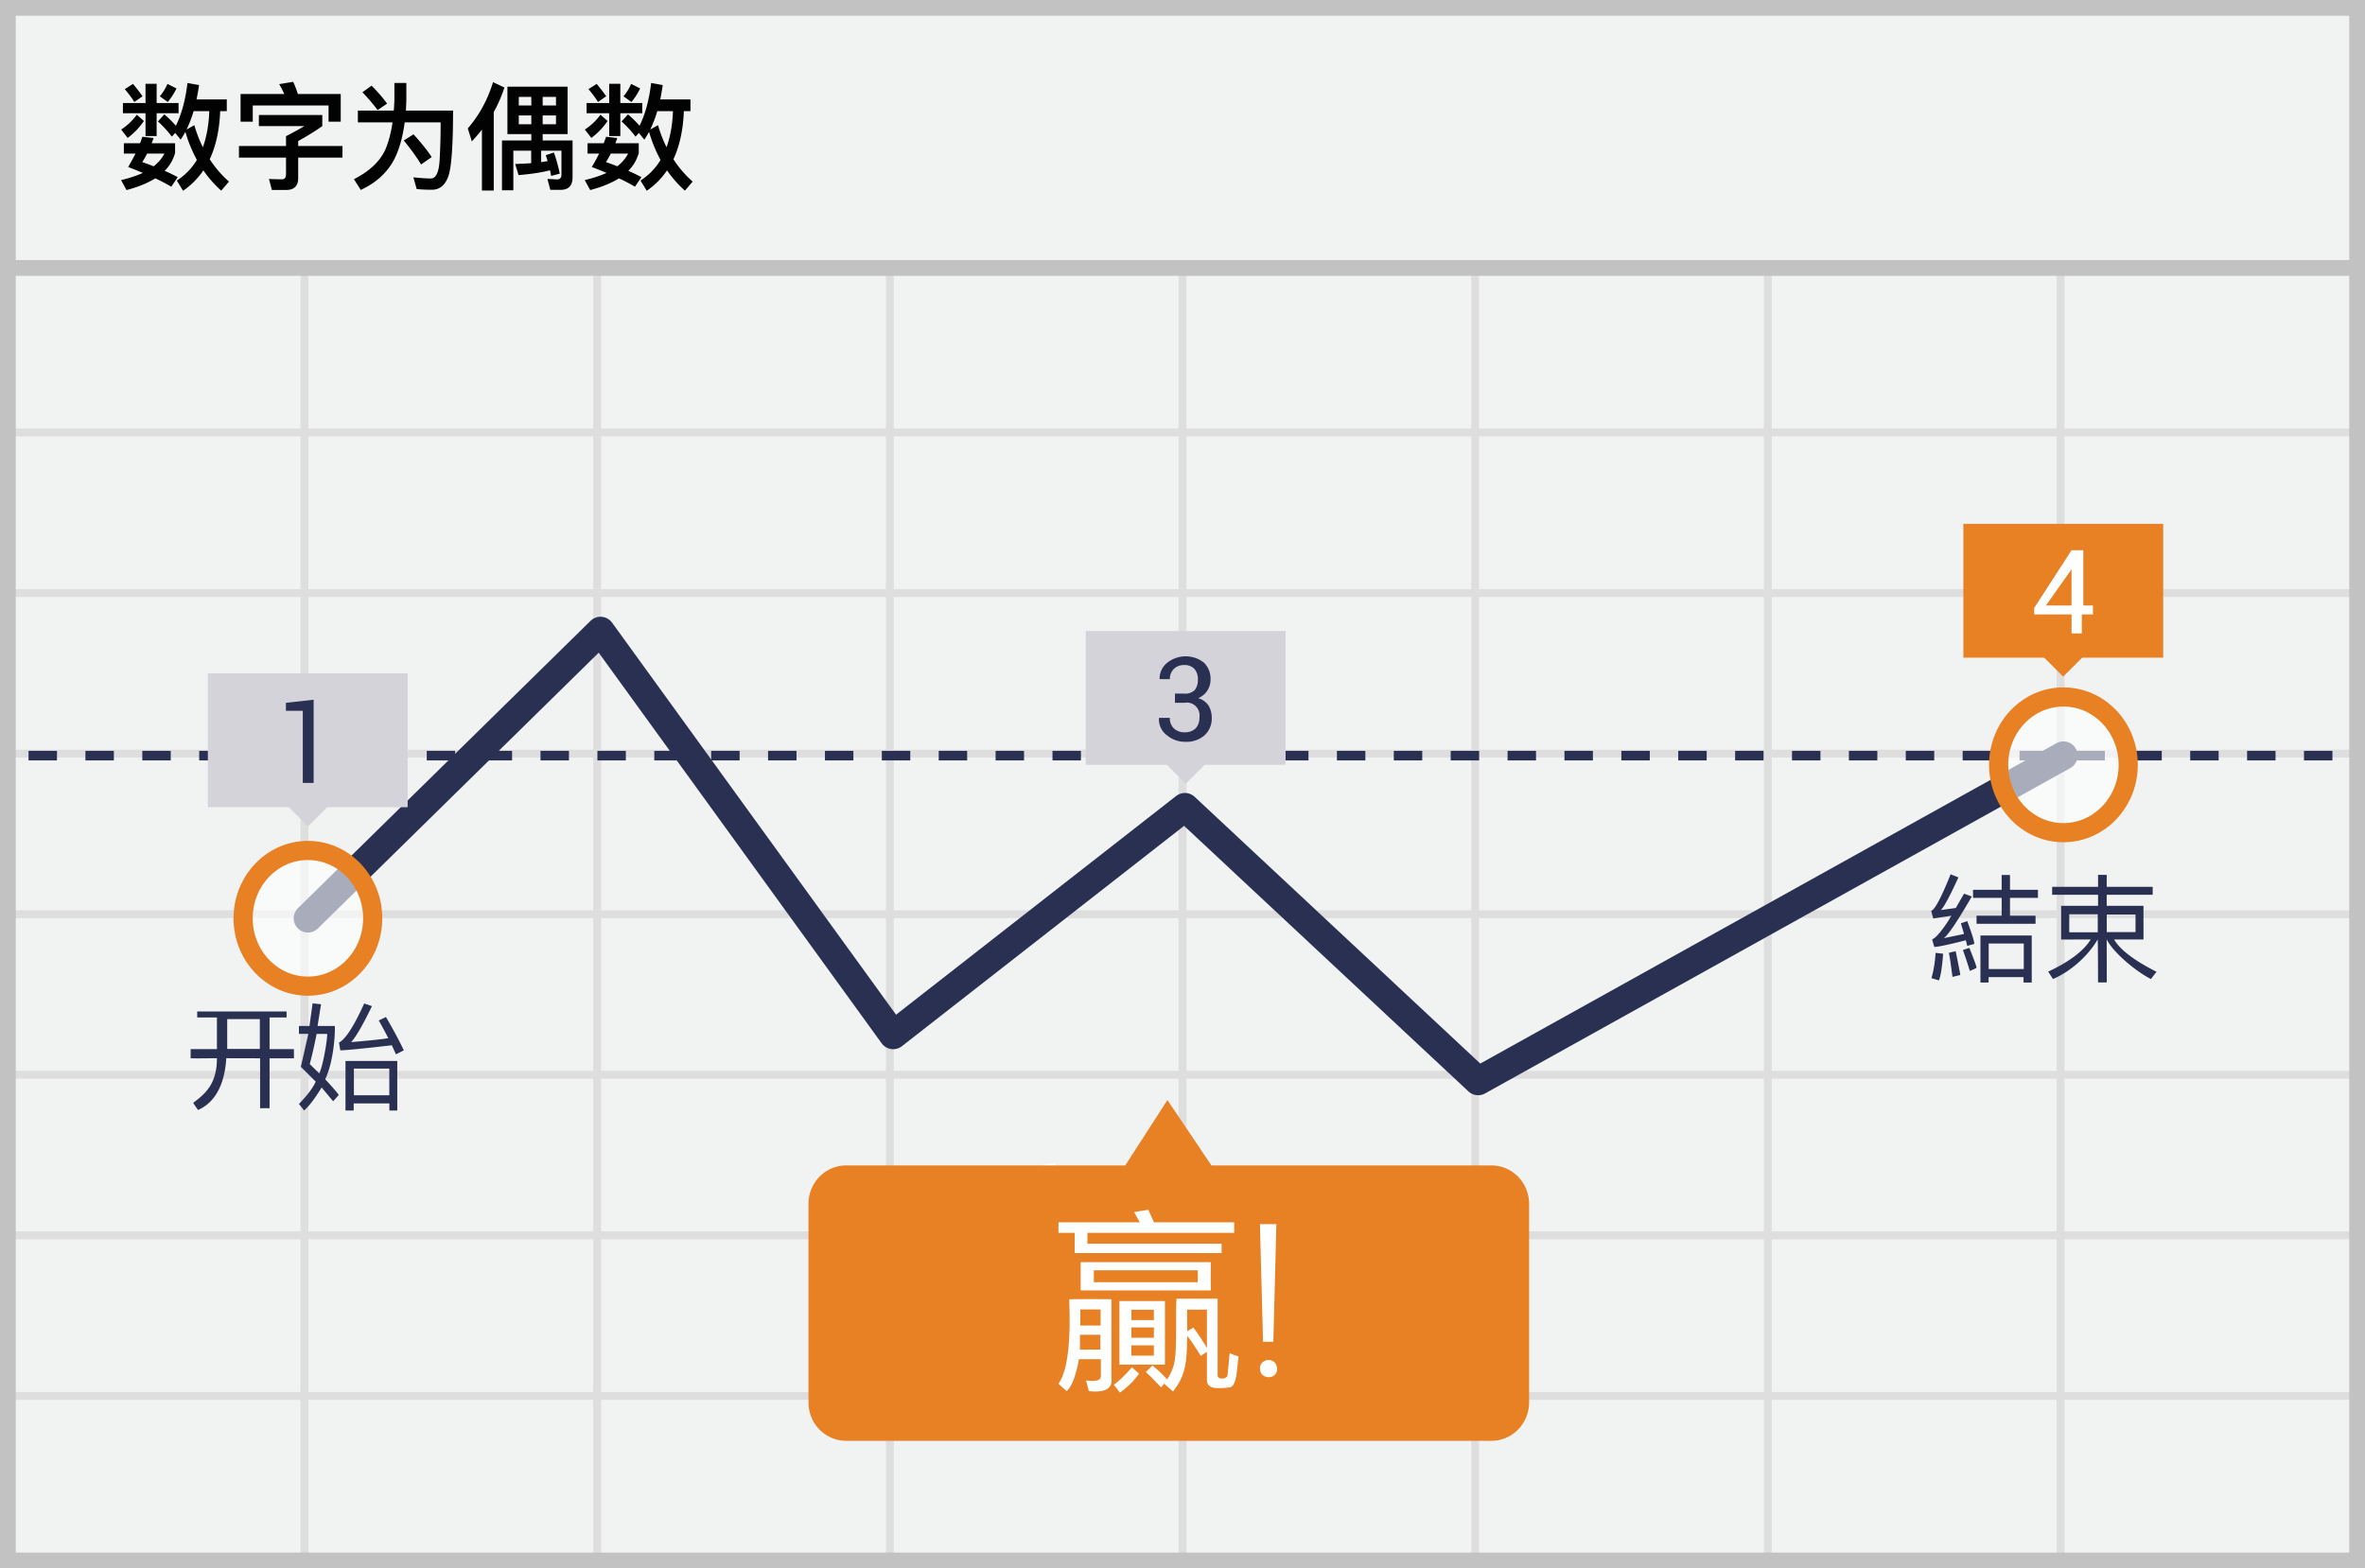 <svg width="300" height="199" viewBox="0 0 300 199" xmlns="http://www.w3.org/2000/svg"><title>simplified chinese Even</title><g fill="none" fill-rule="evenodd"><path fill="#F1F2F2" d="M0 0h300v199H0z"/><path d="M39.125 55.375V74.75H75.25V55.375H39.125zm0-1H75.25V34h1v20.375h36.125V34h1v20.375H149.5V34h1v20.375h36.125V34h1v20.375h36.125V34h1v20.375h36.125V34h1v20.375H299.5v1h-37.625V74.75H299.5v1h-37.625v19.375H299.5v1h-37.625V115.5H299.5v1h-37.625v19.375H299.5v1h-37.625v19.375H299.5v1h-37.625v19.375H299.5v1h-37.625V199h-1v-21.375H224.75V199h-1v-21.375h-36.125V199h-1v-21.375H150.5V199h-1v-21.375h-36.125V199h-1v-21.375H76.25V199h-1v-21.375H39.125V199h-1v-21.375H1.5v-1h36.625V157.25H1.5v-1h36.625v-19.375H1.5v-1h36.625V116.5H1.5v-1h36.625V96.125H1.5v-1h36.625V75.75H1.5v-1h36.625V55.375H1.5v-1h36.625V34h1v20.375zm221.75 1H224.75V74.75h36.125V55.375zm-37.125 0h-36.125V74.75h36.125V55.375zm-37.125 0H150.5V74.75h36.125V55.375zm-37.125 0h-36.125V74.75H149.5V55.375zm-37.125 0H76.25V74.75h36.125V55.375zM39.125 75.75v19.375H75.25V75.75H39.125zm221.75 0H224.75v19.375h36.125V75.75zm-37.125 0h-36.125v19.375h36.125V75.75zm-37.125 0H150.5v19.375h36.125V75.75zm-37.125 0h-36.125v19.375H149.5V75.75zm-37.125 0H76.25v19.375h36.125V75.75zm-73.25 20.375V115.5H75.25V96.125H39.125zm221.75 0H224.75V115.5h36.125V96.125zm-37.125 0h-36.125V115.5h36.125V96.125zm-37.125 0H150.5V115.5h36.125V96.125zm-37.125 0h-36.125V115.5H149.5V96.125zm-37.125 0H76.25V115.5h36.125V96.125zM39.125 116.5v19.375H75.25V116.5H39.125zm221.75 0H224.75v19.375h36.125V116.5zm-37.125 0h-36.125v19.375h36.125V116.5zm-37.125 0H150.5v19.375h36.125V116.5zm-37.125 0h-36.125v19.375H149.5V116.5zm-37.125 0H76.25v19.375h36.125V116.5zm-73.25 20.375v19.375H75.25v-19.375H39.125zm221.75 0H224.75v19.375h36.125v-19.375zm-37.125 0h-36.125v19.375h36.125v-19.375zm-37.125 0H150.5v19.375h36.125v-19.375zm-37.125 0h-36.125v19.375H149.5v-19.375zm-37.125 0H76.25v19.375h36.125v-19.375zm-73.25 20.375v19.375H75.25V157.25H39.125zm221.75 0H224.75v19.375h36.125V157.25zm-37.125 0h-36.125v19.375h36.125V157.25zm-37.125 0H150.5v19.375h36.125V157.25zm-37.125 0h-36.125v19.375H149.5V157.25zm-37.125 0H76.25v19.375h36.125V157.25z" fill="#DFDEDE"/><path stroke="#C2C2C2" stroke-width="2" d="M1 1h298v197H1z"/><path fill="#C2C2C2" d="M0 33h300v2H0z"/><g fill="#FFF"><path d="M148.35 164.31h1.305l.386-14.926h-2.088zM147.96 167.8c.082.8.673 1.004 1.156 1.004.482 0 1.013-.362 1.013-1.003 0-.95-.673-1.176-1.123-1.176-.45 0-1.128.376-1.046 1.176z"/><g><path d="M131.713 167.552c.353.301.654.572.9.812-.719 1.058-1.824 1.986-2.421 2.399a199.75 199.75 0 0 1-.77-.996c.711-.521 1.475-1.26 2.29-2.215zM135.906 159.142v8.066h-5.777v-8.066h5.777zm-1.404 5.614h-2.857v1.314h2.857v-1.314zm0-2.27h-2.857v1.313h2.857v-1.314zm0-2.24h-2.857v1.314h2.857v-1.313zM144.69 150.49v-1.34h-10.175c-.617-1.356-.852-1.886-.705-1.592l-1.81.296.708 1.296h-10.314v1.34h2.06v2.564h18.64v-1.182H126.07v-1.382h18.62zM125.217 154.212h16.5v3.582h-16.5v-3.582zm1.67 1.028v1.516h13.19v-1.516h-13.19zM123.768 158.911c1.775-.016 3.557-.016 5.347 0v9.794c0 .518.447 2.226-2.864 1.868l-.352-1.358c1.25.162 1.876-.008 1.876-.51v-2.186h-2.78c-.372 2.074-.888 3.426-1.548 4.054-.203-.17-.554-.484-1.053-.943 1.845-2.495 1.356-9.919 1.374-10.719zm1.355 4.513v1.89h2.59v-1.89h-2.59zm2.625-3.213h-2.58v2.037h2.58v-2.037z"/><path d="M141.23 165.591l-.788.507c-.77-1.256-1.341-2.103-1.712-2.54-.019 1.491-.074 2.57-.166 3.235-.299 2.16-1.098 3.073-1.633 3.83l-1.133-1.006-.377.485c-.995-1.05-1.646-1.701-1.954-1.952.328-.309.613-.581.858-.818.819.64 1.473 1.314 1.859 1.766.247-.448.747-1.123.964-2.403.29-1.71.093-6.045.22-7.855 2.243-.007 3.983-.007 5.22 0v9.687c-.06.663 1.258.547 1.258 0l.267-2.762c.224.094.602.23 1.132.41-.25 1.686-.174 3.732-1.132 3.927-.68.033-2.883.499-2.883-.9v-3.61zm0-.435v-4.92h-2.51c.014 1.015.02 1.925.015 2.73l.782-.46c.858 1.197 1.429 2.064 1.712 2.601v.05z"/></g></g><g transform="translate(3 65.649)"><path d="M.62 30.228h293.334" stroke="#293052" stroke-width="1.215" stroke-linejoin="round" stroke-dasharray="3.608"/><path stroke="#293052" stroke-width="3.608" stroke-linecap="round" stroke-linejoin="round" d="M36.058 50.873l37.12-36.46L110.3 65.676l37.006-28.904 37.197 34.747 74.242-41.291"/><path d="M186.07 82.23h-35.4l-5.581-8.296-5.353 8.297h-35.4c-2.64 0-4.779 2.18-4.779 4.869v25.203c0 2.689 2.14 4.869 4.779 4.869h81.735a4.731 4.731 0 0 0 3.453-1.384 4.915 4.915 0 0 0 1.44-3.485V87.139a4.916 4.916 0 0 0-1.426-3.51 4.731 4.731 0 0 0-3.467-1.398z" fill="#E88024" fill-rule="nonzero"/><ellipse cx="10.437" cy="9.855" rx="8.219" ry="8.609" opacity=".6" transform="translate(248.308 21.541)" fill="#FFF" fill-rule="nonzero"/><ellipse stroke="#E88024" stroke-width="2.43" cx="258.745" cy="31.397" rx="8.219" ry="8.609"/><ellipse cx="9.481" cy="9.855" rx="8.219" ry="8.609" opacity=".6" transform="translate(26.577 41.018)" fill="#FFF" fill-rule="nonzero"/><ellipse stroke="#E88024" stroke-width="2.43" cx="36.058" cy="50.873" rx="8.219" ry="8.609"/><path fill="#E88024" fill-rule="nonzero" d="M246.053.818h25.346v16.984h-25.346z"/><path fill="#E88024" fill-rule="nonzero" d="M256.263 17.757l2.406-2.406 2.451 2.452-2.406 2.406z"/><path d="M261.077 11.18h1.414v1.13h-1.414v2.414h-1.3V12.31h-4.74v-.818l4.74-7.323h1.491v7.012h-.191zm-4.55 0h3.25V6.233v.35l-3.25 4.597z" fill="#FFF" fill-rule="nonzero"/><path fill="#D5D3DA" fill-rule="nonzero" d="M134.728 14.413h25.347v16.984h-25.347z"/><path fill="#D5D3DA" fill-rule="nonzero" d="M144.965 31.347l2.406-2.406 2.451 2.452-2.406 2.406z"/><path d="M146.044 22.36h1.224c.48.045.954-.126 1.3-.468.275-.382.41-.851.382-1.325a1.931 1.931 0 0 0-.459-1.363 1.701 1.701 0 0 0-1.3-.467 1.778 1.778 0 0 0-1.3.506 1.77 1.77 0 0 0-.497 1.286h-1.3a2.59 2.59 0 0 1 .995-2.104 3.767 3.767 0 0 1 4.625 0c.586.58.893 1.39.841 2.22a2.53 2.53 0 0 1-1.567 2.299 2.296 2.296 0 0 1 1.338.973c.256.45.388.961.382 1.48a2.87 2.87 0 0 1-.917 2.26 3.438 3.438 0 0 1-2.37.818 3.512 3.512 0 0 1-2.332-.78 2.51 2.51 0 0 1-1.07-2.258h1.375c-.024.493.156.974.497 1.324.375.348.87.53 1.377.506a1.928 1.928 0 0 0 1.414-.506c.313-.366.477-.84.459-1.324a1.656 1.656 0 0 0-.443-1.458 1.587 1.587 0 0 0-1.43-.451h-1.224v-1.169z" fill="#293052" fill-rule="nonzero"/><path fill="#D5D3DA" fill-rule="nonzero" d="M23.366 19.788h25.346v16.984H23.366z"/><path fill="#D5D3DA" fill-rule="nonzero" d="M33.623 36.766l2.406-2.406 2.451 2.451-2.406 2.406z"/><path fill="#293052" fill-rule="nonzero" d="M36.784 33.695h-1.376V24.54h-2.14v-1.013l3.516-.39v10.557z"/></g><path d="M24.562 14.103a15.85 15.85 0 0 1-.897 2.338l.985-.558c.294 1 .647 1.94 1.088 2.793.47-1.323.75-2.837.809-4.573h-1.985zm.411 6.19a17.71 17.71 0 0 1-1.455-3.558c-.206.353-.397.692-.603.986l-.691-.853-.427.47a13.208 13.208 0 0 0-1.764-1.926l.808-.897c.53.441 1.015.927 1.47 1.441.707-1.426 1.207-3.235 1.471-5.426l1.47.265a31.177 31.177 0 0 1-.323 1.823h3.838v1.485h-.838c-.088 2.368-.53 4.397-1.324 6.103.677 1.058 1.5 2 2.441 2.838l-.985 1.146a14.426 14.426 0 0 1-2.264-2.573 9.789 9.789 0 0 1-2.574 2.588l-.794-1.294a8.015 8.015 0 0 0 2.544-2.617zm-6.91-2.94l1.426.162c-.089.22-.162.44-.25.661h2.97v1.236a5.078 5.078 0 0 1-1.323 2.264c.573.25 1.132.515 1.661.809l-.823 1.206a21.004 21.004 0 0 0-2.03-1.06c-.985.618-2.205 1.104-3.646 1.486l-.691-1.265c1.058-.25 1.985-.558 2.764-.911-.588-.25-1.206-.5-1.867-.75.353-.588.661-1.162.926-1.706h-1.47v-1.309h2.058c.103-.294.206-.558.294-.823zm1.426 3.75c.617-.486 1.073-1.03 1.367-1.618h-2.19c-.192.368-.398.735-.618 1.088.5.162.97.338 1.44.53zm-3.897-8.029h2.867v-2.44h1.412v2.44h2.779v1.294h-2.78v2.897h-1.41v-2.897h-2.868v-1.294zm5.646-2.426l1.147.573a8.233 8.233 0 0 1-1.102 1.72l-1.015-.72c.382-.44.706-.955.97-1.573zm-4.367 0c.5.603.912 1.132 1.206 1.573l-1.044.72c-.294-.5-.706-1.043-1.206-1.631l1.044-.662zm.486 3.911l.896.794a8.904 8.904 0 0 1-2.058 2.147l-.824-1.059a7.833 7.833 0 0 0 1.986-1.882zm25.864-2.632v3.515h-1.544v-2.06h-9.616v2.06h-1.544v-3.515h5.543a12.426 12.426 0 0 0-.647-1.25l1.78-.294c.205.456.411.97.588 1.544h5.44zM32.84 14.59h8.043V16c-.912.647-1.94 1.28-3.058 1.897v.632h5.617V20h-5.617v2.618c0 .985-.515 1.485-1.53 1.485h-1.808l-.368-1.397c.5.03 1.059.044 1.662.044.323 0 .5-.22.5-.647V20h-5.97v-1.47h5.97v-1.25c.97-.5 1.75-.927 2.323-1.28H32.84V14.59zm14.292-3.72c.853.852 1.5 1.617 1.97 2.279l-1.205.823c-.485-.676-1.132-1.44-1.926-2.264l1.161-.838zm5.323 6.175c1 1.103 1.765 2.059 2.309 2.882l-1.353.941c-.544-.911-1.28-1.926-2.19-3.043l1.234-.78zM50.03 10.53h1.515v2.22c-.015.442-.03.868-.06 1.28h5.985c0 4.323-.19 7.087-.573 8.264-.397 1.176-1.103 1.779-2.103 1.779-.764 0-1.411-.03-1.94-.088L52.44 22.5c.823.088 1.588.147 2.279.147.603-.06.955-.824 1.044-2.294.088-1.47.132-3.088.132-4.823h-4.558c-.25 1.838-.677 3.382-1.294 4.617-.868 1.706-2.294 3.029-4.28 3.955l-.867-1.367c1.97-1 3.294-2.25 3.985-3.75.412-.985.72-2.132.912-3.455h-4.397v-1.5h4.559c.029-.426.058-.853.073-1.28v-2.22zm14.337.47h7.631v6.015h-3.161v.809h3.793V22.5c0 1.058-.514 1.588-1.514 1.588h-1.309l-.367-1.383 1.22.06c.368 0 .559-.207.559-.589v-3.058h-2.573v1.455c.294-.044.573-.088.823-.132-.088-.265-.162-.515-.235-.75l1.029-.338c.28.78.53 1.676.75 2.676l-1.103.294c-.044-.25-.088-.485-.147-.72-.97.264-2.294.47-3.985.617l-.426-1.411c.75-.03 1.426-.06 2.029-.103v-1.588h-2.264v5.028h-1.441v-6.322h3.72v-.81h-3.03v-6.013zm6.16 4.765v-1.118h-1.69v1.118h1.69zm-3.131 0v-1.118h-1.588v1.118h1.588zm-1.588-2.382h1.588v-1.088h-1.588v1.088zm3.029-1.088v1.088h1.69v-1.088h-1.69zm-7.705 4.161a25.085 25.085 0 0 1-1.28 1.485l-.514-1.647c1.44-1.661 2.514-3.617 3.205-5.867l1.441.677a17.228 17.228 0 0 1-1.352 3.117v9.955h-1.5v-7.72zm22.247-2.353a15.85 15.85 0 0 1-.897 2.338l.985-.558c.294 1 .647 1.94 1.088 2.793.47-1.323.75-2.837.81-4.573h-1.986zm.412 6.19a17.71 17.71 0 0 1-1.456-3.558c-.206.353-.397.692-.603.986l-.69-.853-.427.47a13.208 13.208 0 0 0-1.765-1.926l.809-.897c.53.441 1.014.927 1.47 1.441.706-1.426 1.206-3.235 1.47-5.426l1.471.265a31.177 31.177 0 0 1-.323 1.823h3.837v1.485h-.838c-.088 2.368-.529 4.397-1.323 6.103.676 1.058 1.5 2 2.44 2.838l-.984 1.146a14.426 14.426 0 0 1-2.265-2.573 9.789 9.789 0 0 1-2.573 2.588l-.794-1.294a8.015 8.015 0 0 0 2.544-2.617zm-6.911-2.94l1.426.162c-.088.22-.162.44-.25.661h2.97v1.236a5.078 5.078 0 0 1-1.323 2.264c.573.25 1.132.515 1.662.809l-.824 1.206a21.004 21.004 0 0 0-2.029-1.06c-.985.618-2.206 1.104-3.647 1.486l-.69-1.265c1.058-.25 1.984-.558 2.764-.911-.589-.25-1.206-.5-1.868-.75.353-.588.662-1.162.927-1.706h-1.47v-1.309h2.058c.103-.294.206-.558.294-.823zm1.426 3.75c.618-.486 1.074-1.03 1.368-1.618h-2.191c-.191.368-.397.735-.618 1.088.5.162.97.338 1.441.53zm-3.896-8.029h2.867v-2.44h1.411v2.44h2.78v1.294h-2.78v2.897h-1.411v-2.897h-2.867v-1.294zm5.646-2.426l1.147.573a8.233 8.233 0 0 1-1.103 1.72l-1.015-.72c.383-.44.706-.955.97-1.573zm-4.367 0c.5.603.911 1.132 1.206 1.573l-1.044.72c-.295-.5-.706-1.043-1.206-1.631l1.044-.662zm.485 3.911l.897.794a8.904 8.904 0 0 1-2.059 2.147l-.823-1.059a7.833 7.833 0 0 0 1.985-1.882z" fill="#020202"/><g fill="#2A3052"><path d="M247.434 110.934l.99.399c-1.079 2.365-1.82 3.746-2.226 4.142l1.895-.264 1.047-1.817c-.031-.01.296.11.982.363-1.56 2.685-2.882 4.78-3.55 5.286l2.568-.537-.401-1.347.806-.282c.595 1.597.893 2.563.893 2.897-.502.135-.8.218-.893.25l-.18-.713c-2.203.56-3.535.841-3.995.841-.105-.317-.198-.64-.28-.97.639-.153 2.074-2.305 2.434-2.983l-2.294.344c-.094-.347-.182-.669-.265-.965.467-.145 1.29-1.693 2.47-4.644zM248.993 120.558c.37-.139.646-.23.825-.272.604 1.501.905 2.34.905 2.513-.05.054-.333.187-.85.398a47.092 47.092 0 0 0-.88-2.639zM248.074 120.695c.07.274.591 2.915.591 3.021l-.995.24c-.208-1.64-.36-2.656-.458-3.045.382-.117.455-.117.862-.216zM245.53 120.903l.956.116c-.125 1.673-.302 2.8-.53 3.382-.451-.138-.769-.231-.954-.281.285-.994.461-2.066.528-3.217zM250.28 112.902v1.029h3.63v2.258h-3.186v1.025h7.484v-1.025h-3.239v-2.258h3.543v-1.03h-3.543v-1.877h-1.059v1.878zM256.685 124.671v-.686h-4.432v.686h-1.034v-5.964h6.506v5.964h-1.04zm.03-4.952h-4.45v3.242h4.45v-3.242zM266.14 112.526v-1.52h1.096v1.52h5.83v1.012h-5.83v1.395h4.664v4.272h-3.727c.748 1.3 2.549 2.67 5.4 4.113-.057.035-.297.337-.72.907-1.598-.764-4.68-3.186-5.617-5.02l.01 5.449h-1.107c-.007-3.745-.027-5.558-.06-5.439-.974 1.73-3.12 3.933-5.657 5.01l-.61-.939c2.69-1.256 4.489-2.616 5.395-4.08l-3.75.01v-4.283h4.682v-1.395h-5.825v-1.012h5.825zm-.041 3.485h-3.615v2.287h3.615v-2.287zm1.143 2.263h3.65v-2.232h-3.65v2.232z"/></g><g fill="#FFF"><path d="M160.217 170.253h1.306l.386-14.925h-2.088zM159.828 173.744c.082.8.673 1.003 1.156 1.003.482 0 1.013-.362 1.013-1.003 0-.95-.673-1.176-1.123-1.176-.45 0-1.129.376-1.046 1.176z"/><g><path d="M143.58 173.495c.354.302.654.573.902.812-.72 1.058-1.825 1.986-2.422 2.399a199.75 199.75 0 0 1-.77-.996c.711-.52 1.475-1.26 2.29-2.215zM147.774 165.086v8.066h-5.778v-8.066h5.778zm-1.404 5.614h-2.857v1.313h2.857V170.7zm0-2.271h-2.857v1.313h2.857v-1.313zm0-2.239h-2.857v1.314h2.857v-1.314zM156.557 156.433v-1.34h-10.174c-.618-1.355-.853-1.886-.705-1.591l-1.81.296.708 1.296h-10.314v1.34h2.059v2.564h18.64v-1.182h-17.023v-1.383h18.62zM137.084 160.155h16.502v3.583h-16.502v-3.583zm1.671 1.028v1.517h13.189v-1.517h-13.189zM135.636 164.855c1.775-.017 3.557-.017 5.347 0v9.793c0 .518.447 2.227-2.864 1.869l-.352-1.358c1.25.162 1.876-.008 1.876-.51v-2.186h-2.78c-.372 2.074-.889 3.425-1.548 4.054-.203-.17-.554-.485-1.053-.943 1.845-2.495 1.356-9.92 1.374-10.72zm1.355 4.512v1.89h2.59v-1.89h-2.59zm2.624-3.213h-2.58v2.037h2.58v-2.037z"/><path d="M153.097 171.535l-.788.507c-.77-1.256-1.34-2.103-1.712-2.541-.018 1.492-.073 2.57-.165 3.235-.299 2.16-1.099 3.073-1.633 3.83l-1.133-1.006-.378.486c-.994-1.051-1.645-1.702-1.953-1.952.327-.31.613-.582.857-.818.82.639 1.474 1.314 1.86 1.765.247-.447.747-1.123.964-2.402.29-1.71.093-6.046.22-7.855 2.243-.007 3.983-.007 5.22 0v9.686c-.06.663 1.258.547 1.258 0l.267-2.761c.224.093.601.23 1.132.409-.25 1.686-.174 3.733-1.132 3.928-.68.032-2.884.498-2.884-.901v-3.61zm0-.435v-4.921h-2.51c.015 1.015.02 1.925.016 2.73l.782-.46c.858 1.198 1.428 2.065 1.711 2.602l.001.049z"/></g></g><g fill="#2A3052"><path d="M39.655 127.31l1.068.12-.44 2.75c.141.01.874.01 2.196 0 .037 2.019-.38 5.031-1.228 6.763.912.98 1.486 1.646 1.722 1.998l-.712.794-1.463-1.747c-.853 1.399-1.595 2.374-2.226 2.924a15.6 15.6 0 0 0-.65-.826c.826-.882 1.642-1.784 2.127-2.843l-1.885-1.878.948-4.184h-1.19v-1h1.334l.399-2.87zm1.855 3.878h-1.348a59.806 59.806 0 0 1-.869 3.831c.502.488.904.884 1.207 1.187.516-1.102 1.01-4.235 1.01-5.018zM46.197 127.33l.984.337c-1.13 2.345-2.008 3.867-2.633 4.565 2.85-.248 4.419-.42 4.706-.518-.697-1.325-1.103-2.066-1.216-2.225l.92-.446c.99 1.706 1.746 3.118 2.266 4.234l-.999.503-.52-1.147c-3.602.415-5.782.63-6.54.644a26.745 26.745 0 0 0-.166-.978c.853-.47 1.92-2.126 3.198-4.97zM49.391 140.912v-.907h-4.524v.907h-1.04v-6.287h6.568v6.287h-1.004zm-.007-5.319h-4.492v3.386h4.492v-3.386zM25.015 129.102v-.758h11.339v.758h-2.158v4.017h3.09v1.166h-3.09v6.328h-1.203v-6.328l-4.29-.01c-.321 5.403-3.209 6.338-3.57 6.575a8.923 8.923 0 0 1-.625-.912c1.409-1.08 3.01-2.284 3.01-5.662-1.204.006-2.546.032-3.335.01v-1.167h3.334v-4.017h-2.502zm7.948.212H28.82v3.779h4.142v-3.78z"/></g></g></svg>